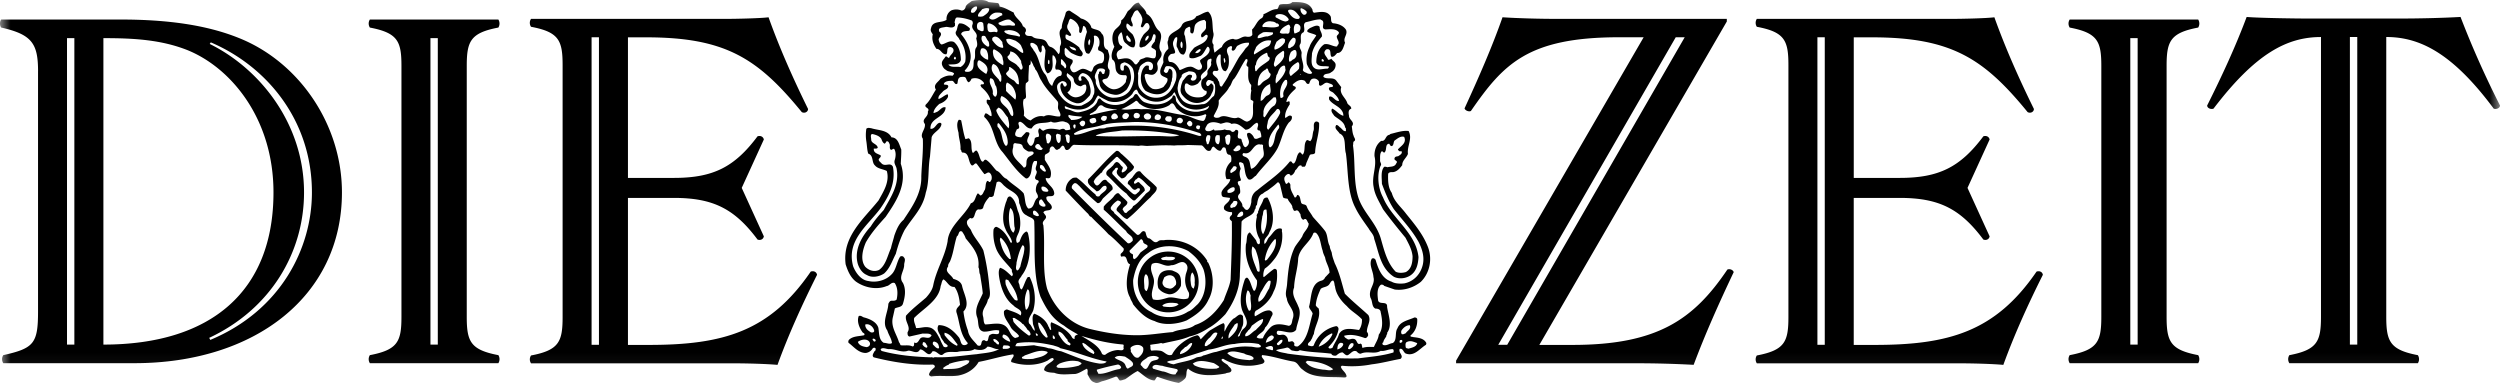 <svg xmlns="http://www.w3.org/2000/svg" xmlns:xlink="http://www.w3.org/1999/xlink" width="117" height="18" viewBox="0 0 117 18">
    <defs>
        <path id="a" d="M0 0h117v17.924H0z"/>
    </defs>
    <g fill="none" fill-rule="evenodd">
        <mask id="b" fill="#fff">
            <use xlink:href="#a"/>
        </mask>
        <path fill="#000" d="M3.136 16.127h.344V1.785h-.344v14.342zM4.838 1.785c1.429 0 2.71.074 3.943.564 2.046.836 4.018 3.218 4.018 6.656 0 4.617-2.91 7.122-7.96 7.122V1.785zm5.027.197c2.638 1.131 4.733 3.66 4.733 7.025 0 2.605-1.454 5.525-4.757 6.901l-.05-.097c2.885-1.35 4.438-4.006 4.438-6.804 0-3.22-2.073-5.797-4.414-6.95l.05-.075zM1.78 3.334V14.58c0 1.498-.197 1.72-1.627 2.041a.344.344 0 0 0 0 .376H6.29c5.62 0 9.713-3.129 9.713-7.992 0-3.169-1.996-6.09-4.807-7.22C9.67 1.166 7.822.914 5.653.914H.055A.32.32 0 0 0 0 1.1v.003c0 .069.018.137.055.186 1.432.324 1.726.741 1.726 2.045zM20.145 16.126h.344V1.784h-.344v14.342zM23.323 1.29a.355.355 0 0 0 0-.376H17.31a.347.347 0 0 0 0 .376c1.306.25 1.478.642 1.478 1.797v11.738c0 1.155-.172 1.547-1.478 1.796a.347.347 0 0 0 0 .376h6.014a.355.355 0 0 0 0-.376c-1.307-.249-1.48-.641-1.48-1.796V3.087c0-1.155.173-1.548 1.48-1.797zM27.686 16.138h.345V1.744h-.345v14.394zm10.255-3.425c-1.921 2.81-4.115 3.429-7.568 3.429h-.985v-6.88h2.145c1.824 0 2.834.493 3.919 1.948.122.05.27 0 .296-.149l-1.035-2.267 1.035-2.266c-.026-.123-.148-.198-.296-.148-1.085 1.455-2.094 1.946-3.919 1.946h-2.145V1.747h.838c3.698 0 5.225.961 7.296 3.498.122.075.295 0 .295-.146-.69-1.404-1.33-2.835-1.849-4.29-.369.05-1.551.075-1.996.075h-9.12a.33.33 0 0 0 0 .37c1.306.245 1.478.641 1.478 1.797v11.785c0 1.155-.171 1.552-1.477 1.8a.327.327 0 0 0 0 .368h9.538c.493 0 1.506.024 1.996.073.518-1.428 1.16-2.836 1.851-4.215-.027-.15-.172-.198-.297-.15zM70.117 16.138l8.307-14.393h.42l-8.307 14.393h-.42zm10.724-3.523c-1.579 2.342-3.28 3.527-7.249 3.527h-1.551l8.774-15.136V.883H72.78c-.665 0-1.75-.026-2.462-.075-.493 1.406-1.111 2.811-1.777 4.263.024.098.197.173.297.123 1.503-2.169 2.637-3.45 6.925-3.45h1.16l-8.778 15.133v.124h8.432c.886 0 1.799.025 2.686.073.543-1.451 1.183-2.88 1.874-4.337-.025-.099-.172-.172-.296-.122zM85.055 16.138h.344V1.744h-.344v14.394zm10.254-3.425c-1.923 2.81-4.115 3.429-7.568 3.429h-.986v-6.88H88.9c1.826 0 2.835.493 3.92 1.948.122.05.27 0 .294-.149l-1.035-2.267 1.035-2.266c-.024-.123-.147-.198-.293-.148-1.087 1.455-2.096 1.946-3.92 1.946h-2.145V1.747h.838c3.698 0 5.228.961 7.297 3.498.124.075.296 0 .296-.146-.69-1.404-1.33-2.835-1.85-4.29-.369.05-1.551.075-1.997.075H82.22a.337.337 0 0 0 0 .37c1.306.245 1.478.641 1.478 1.797v11.785c0 1.155-.17 1.552-1.478 1.8a.334.334 0 0 0 0 .368h9.539c.493 0 1.504.024 1.997.073.518-1.428 1.158-2.836 1.85-4.215-.024-.15-.173-.198-.297-.15zM99.698 16.126h.344V1.784h-.344v14.342zm3.177-14.836a.355.355 0 0 0 0-.376h-6.013a.347.347 0 0 0 0 .376c1.306.25 1.48.642 1.48 1.797v11.738c0 1.155-.173 1.547-1.48 1.796a.347.347 0 0 0 0 .376h6.013a.355.355 0 0 0 0-.376c-1.306-.249-1.478-.641-1.478-1.796V3.087c0-1.155.17-1.548 1.478-1.797zM109.975 16.126h.345V1.732h-.345v14.394zM112.268.868h-4.24c-.592 0-2.294-.025-2.885-.074-.516 1.381-1.156 2.763-1.848 4.143 0 .123.172.196.298.147 1.97-2.588 3.448-3.351 5.029-3.351V14.82c0 1.158-.173 1.552-1.48 1.802a.347.347 0 0 0 0 .376h6.014a.35.35 0 0 0 0-.376c-1.307-.25-1.479-.644-1.479-1.802V1.732c1.577 0 3.104.763 5.029 3.351.121.049.294-.024.294-.147a43.74 43.74 0 0 1-1.847-4.143c-.862.05-1.997.075-2.885.075zM55.03 13.33c-.08.082-.144.171-.275.18-.12-.025-.257-.042-.313-.159-.09-.12.007-.252.04-.365.14-.117.332-.152.468-.017.066.1.122.23.08.361m-.168-.672c-.186-.032-.403-.01-.548.13-.138.166-.17.46-.105.697.122.165.29.245.492.286.266.017.467-.179.566-.392.012-.155.012-.337-.05-.475-.074-.15-.217-.182-.355-.246" mask="url(#b)"/>
        <path fill="#000" d="M55.909 13.247c.026.099-.024.17-.039.26-.146-.047-.13-.237-.154-.373 0-.14 0-.28.08-.387.113.122.131.322.113.5m-.305.713c-.283.123-.622-.09-.935-.031-.233.064-.462.155-.71.08-.169-.33.128-.648.027-1-.058-.205-.188-.435-.075-.655.323-.172.572.178.903.057.266.019.515-.33.726-.015.096.179-.041.344-.057.515-.055.295.016.55.153.779a.345.345 0 0 1-.032.27m-1.153.387l-.057-.05c.178-.156.466-.137.685-.104l.082.047c-.177.163-.46.139-.71.107m-.79-.724c-.065-.017-.105-.099-.105-.164 0-.195-.057-.45.047-.614.074-.024.09.066.114.09.057.207.066.5-.056.688m.919-1.615c.146.034.289-.023.42.058-.048.14-.243.116-.388.116-.105-.033-.218.033-.275-.083.05-.065.163-.065.243-.09m.131-.236a1.423 1.423 0 1 0 .001 2.845 1.423 1.423 0 0 0 0-2.845" mask="url(#b)"/>
        <path fill="#000" d="M45.719.31c.033.115-.048.18-.105.255-.04.025-.095.048-.144.025-.064-.033-.007-.123 0-.164.055-.05.153-.155.249-.116zm.017.82c.039-.116.226-.147.28-.033.009.114.041.23.009.345-.096.058-.176-.032-.257-.058-.05-.067-.058-.164-.032-.255zm.225-.695c.096-.042.227-.083.329-.034.024.164-.152.277-.282.36a.465.465 0 0 1-.233.008c-.032-.131.12-.227.186-.334zm.655.154c.095 0 .198-.008.281.04l.015.083c-.2.057-.418.335-.62.131.033-.123.177-.238.324-.254zm.667.344c.065.074.18.114.218.196.025.1-.08.066-.138.074-.21-.066-.46.083-.63-.082v-.057c.178-.065.372-.196.55-.131zm.453.72c.007.035-.015.068-.048.06-.225-.091-.51-.041-.686-.222 0-.1.123-.049.186-.083.183 0 .442.05.548.246zm.143.83c-.096-.024-.152-.082-.227-.14-.19-.18-.523-.197-.563-.5.137-.073.29.018.429.058.104.066.218.14.274.245.03.098.12.213.087.337zm.034 2.157c.065-.007.105-.058.105-.121-.007-.208-.04-.422-.007-.619.04-.04.097-.064.123-.121-.012-.22.015-.475.023-.721.11-.018.072-.167.08-.24.037.082.1.149.127.255.024.049.08.106.08.164.14.14.168.36.29.532.209.385.492.648.766.985.056.114-.015.238.025.352.039.098.16.262.073.344-.258.024-.509-.147-.743 0-.216-.058-.459.042-.619.188-.146-.04-.227-.122-.323-.228.058-.262-.096-.534 0-.77zm.322-2.626c.129-.032.208.05.281.108.082.097.075.278.186.337.113-.1-.007-.247.08-.337.097.023.106.147.146.22 0 .345-.153.845.096 1.092.13-.033.194-.132.226-.272.04-.189-.024-.387.019-.583.095.04.12.123.152.213.055.172-.097.337 0 .467.096-.016.217 0 .266.116.008.066.008.18-.09.18-.202.048-.299.287-.355.467-.193-.123-.208-.37-.32-.534-.268-.27-.268-.802-.55-1.131-.034-.114-.202-.195-.137-.343zm.844.78c.057.049.034.139.027.197L49.064 3c-.03-.042-.03-.157.015-.206zm.573-.026l.066.027c.072.105.248.229.153.393h-.049c-.009-.083-.113-.121-.17-.19v-.23zm.397-.605c.113.056.29.04.315.197-.12 0-.267-.058-.315-.197zm-.19.073c.112.066.184.19.296.254.147.066.292.147.445.147.192-.157-.055-.263-.09-.418a2.705 2.705 0 0 0-.578-.367c-.088-.05-.071-.157-.057-.23.097-.041.17.132.258.024-.041-.172-.252-.263-.17-.492.057-.09.05-.228.137-.278.167.056.336.205.383.37.072.08-.047.313.105.294.08-.098.064-.22.113-.33.136.034.127.174.17.281-.098.288-.212.698-.033.99.042.018.114.059.153.009.138-.213.25-.484.2-.803.043-.041.117-.008.156.017.128.106.128.294.089.451-.049.04-.056.129-.033.196.098.048.22.081.26.197.014.14.03.334-.105.41a.524.524 0 0 0-.364.164c-.056.093-.04.157-.128.24-.129-.05-.242-.142-.395-.142-.2.009-.427.352-.564.026-.103-.19.16-.262.082-.445-.137-.08-.33-.097-.364-.302.008-.084-.03-.197.035-.263zm1.084-.326l.048-.081c.057.072.024.213-.015.293-.05-.024-.058-.14-.033-.212zm.776 1.41c-.043.04.007.13-.092.147-.087 0-.054-.19-.184-.107-.024.033.015.081-.04.107-.032.186.04.326.062.499.074.302.422.426.68.465.218.04.42-.097.58-.238.13-.195.243-.442.193-.697-.023-.147-.055-.362-.24-.442-.18.01.024.328-.195.238-.064-.049-.064-.182-.04-.271.04-.066.103-.072.177-.106.17.038.298.143.388.28.144.328.048.771-.138 1.048-.192.255-.492.337-.806.33-.346-.035-.637-.305-.756-.615-.042-.083-.016-.175-.033-.238-.098-.172.023-.303.08-.459.065-.073.186-.065.272-.048.043.016.098.048.092.107zm1.957-1.437l-.081.018c-.007-.099.057-.206.145-.238.06.099-.039.157-.064.22zm-.974-.162c.014-.033.023-.067.072-.058.039.09.144.14.144.247.019.065-.055.048-.087.032-.081-.049-.115-.113-.129-.221zm-.41.718c.058-.123.266-.116.22-.277-.17-.066-.177-.247-.188-.403a.42.42 0 0 1 .155-.254c.09.147.041.378.193.509.114.082.233.237.404.195.112-.188.025-.425-.064-.59-.13-.147-.38-.277-.275-.518.114.017.152.165.266.13.047-.146-.122-.244-.05-.416.082-.114.113-.354.3-.33.06.104.15.193.182.308.073.14-.015.304-.047.442l.055.05c.121-.032.13-.271.29-.19.218.28-.153.387-.249.584-.09.141-.17.32-.155.499.065.099.161 0 .244 0 .12-.09.233-.21.324-.318.007-.074.057-.156.072-.24.025-.023.056-.007.081-.016.08.108 0 .229-.006.337-.066.083-.145.163-.163.262.056.08.194.08.22.196-.01.115.022.238-.057.32-.145.042-.309-.082-.462-.017-.089.058-.25.047-.272.179-.073.048-.098.183-.201.116-.08-.107-.17-.223-.3-.255-.17-.04-.321.025-.483.032-.042-.097-.105-.228-.033-.335zm1.58.839c-.072.024-.114-.024-.105-.09-.007-.043.024-.121-.047-.116-.114-.033-.186.09-.235.163-.154.329-.12.763.12 1.01.22.13.495.212.741.14.242-.081.429-.27.462-.534.055-.068.023-.166.062-.238-.015-.14.059-.336-.135-.4-.08.065-.04.188-.17.204a.175.175 0 0 1-.105-.097c.056-.083.04-.175.128-.222a.524.524 0 0 1 .282.042c.22.164.204.392.163.606-.121.344-.316.705-.708.803-.428.098-.76-.082-.976-.394-.152-.195-.048-.515-.096-.737.04-.041.014-.148.072-.181-.015-.139.138-.246.25-.304.117-.09.36-.05.384.125.008.105-.008.179-.086.22zm2.328-.953a.261.261 0 0 1-.159.157h-.104c.03-.082.118-.14.193-.18.03-.01.046.016.07.023zm-1.418.216c.073-.048.242.008.21-.14-.031-.146-.137-.292-.08-.463.04-.082.072-.215.176-.196.032.146-.049.286-.014.451.095.129.103.376.329.36.202-.231.087-.607.056-.87-.064-.08-.032-.212.008-.294.031-.082.121-.097.184-.14.106.023.025.188.065.27.024.043.096.066.122.024.072-.13.034-.305.121-.418.114-.13.258-.172.412-.196l.071.085v.288c-.032.18-.315.246-.208.443.12.017.202-.22.289-.066-.04.345-.41.393-.646.565-.104.148-.273.256-.201.46.177.072.363-.033.524-.096.147-.108.201-.28.306-.419.072-.009.097.073.106.132-.008.26-.308.36-.444.498-.024.14.145.23.066.37-.01.065-.09.073-.146.081-.147-.032-.252-.17-.412-.146-.178.009-.316.115-.467.157-.08-.157-.225-.388-.452-.379-.073-.017-.081-.098-.088-.155-.009-.098.056-.147.113-.206zm.498-.6c.09.05.066.205.05.295l-.05.007a.337.337 0 0 1 0-.302zm1.396.999c.063.18-.193.297-.17.444.048.206-.242.254-.275.41-.04.18 0 .344.162.45l.066.008c.062.157-.08.213-.179.28-.226.057-.508.025-.677-.122-.145-.1-.192-.295-.137-.467.024-.066.103-.033.152-.008.008.058.075.025.096.066.122.024.242-.026.348-.09l.16-.198c-.102-.244.163-.318.26-.474.056-.155-.067-.435.13-.474.144-.085.064.126.064.175zm.121.878c-.018.05.03.1.063.148.016.172.024.37-.05.526-.184.12-.29.403-.556.384-.305.058-.658.05-.894-.164a.899.899 0 0 1-.25-.597c.033-.198.058-.378.188-.52-.011-.17.217-.194.338-.262.13.018.3.01.34.167.03.04.03.155 0 .187-.04.082-.131.098-.203.082-.016-.04-.057-.032-.042-.091.033-.04.081-.095.042-.161-.204-.092-.29.138-.418.262-.034.097-.083.203-.09.318-.041.139 0 .288.09.376.185.233.49.403.813.33.226-.05.46-.196.532-.418.063-.107.12-.247.08-.395-.049-.031-.04-.098-.113-.082-.048.042-.146.207-.208.058-.017-.04-.017-.105.013-.14.082-.161.212-.04.325-.008zm.009-.498c.09-.018.177.04.219-.06-.05-.18-.153-.353-.08-.55.03-.057.063-.13.127-.164l.058.016c0 .238-.033.542.12.73.033.026.074.041.114.041.177-.18.162-.478.13-.713-.056-.14-.13-.278-.008-.409.048-.017.08-.067.146-.049.088.04-.065.18.073.212.145-.032.122-.212.25-.254A.862.862 0 0 1 58.45 2c.035.13-.127.213-.184.302-.114.18-.227.278-.332.467-.135.23-.271.509-.41.698-.065.186-.227.393-.34.58-.153.026-.073-.202-.176-.278-.008-.164-.387-.27-.202-.45zm.476-.607c.054.016.045.088.071.139-.016.026-.008.09-.056.082-.015-.075-.041-.158-.015-.22zm1.28 1.523c-.023.114-.039.27-.03.42.03.039.112.039.129.113-.082.336.129.804-.3.925-.152-.024-.265-.17-.427-.195-.282.122-.588-.19-.877 0-.08.015-.218.041-.258-.066.103-.23.273-.435.233-.72.146-.241.372-.378.492-.634.122-.121.112-.288.241-.402.195-.27.324-.598.54-.909l.063.001c.073.131-.144.28.05.362.015.327-.066.624.137.843.015.09-.032.173.008.262zm.218-2.023c.156-.213.436-.37.708-.312-.014.091-.038.23-.16.278-.207.09-.418.247-.63.37-.054-.107.06-.23.082-.336zm.326-.698c.144-.031.32 0 .459 0l.012.025c.016.106-.152.123-.248.165-.152-.017-.297.082-.466.082-.033-.147.144-.205.243-.272zm.02-.386c.09-.122.267-.156.396-.122.09 0 .17.04.218.09.049-.008.072.009.104.05.027.016.01.063-.008.088-.235.1-.51.01-.724.033-.059-.024-.024-.105.014-.139zm.672-.459a.482.482 0 0 1 .514.23c-.008.083-.072.083-.137.107-.177-.015-.313-.122-.466-.19-.05-.091.024-.13.089-.147zm.59-.22c.214 0 .328.194.448.343-.014.033-.023.092-.08.092-.219.024-.378-.181-.467-.336-.024-.082.033-.098.098-.098zm.415 1.032c-.072.024-.142.082-.224.082-.042-.14-.048-.355.056-.444.098-.023.178.034.217.108a.29.29 0 0 1-.05.254zm1.147 1.394h-.083c-.015-.032-.023-.1.009-.114.058.014.098.057.074.114zm-.952-1.36c.126-.147-.068-.369.112-.476.234-.048.444-.132.684-.132l.1.058c.114.123-.098.377.137.41.218-.007.483-.049.627.131.016.106-.08.115-.097.197 0 .13.13.23.08.368-.065.034-.024.098-.104.106-.195-.016-.354-.154-.564-.106-.275.189-.37.516-.37.845.08.262.412.14.597.204-.008.024-.033.092-.079.092-.226-.008-.486.122-.655-.073-.137-.155-.065-.436-.065-.64.079-.33.267-.558.466-.795.017-.173-.12-.28-.105-.444-.113-.14-.322 0-.466.056-.04.05-.145.074-.105.174.137.074.308.09.411.163-.088.166-.256.337-.314.535a1.37 1.37 0 0 0-.129.802c.058.156.16.296.25.412-.025.08-.152.055-.22.032-.077-.05-.176-.05-.218-.156.09-.269-.102-.503-.056-.78.016-.156-.176-.295-.057-.45.073-.165-.072-.45.14-.534zM60.886.382a.504.504 0 0 1 .265.164c.016.065-.024.13-.08.14-.098.033-.145-.082-.185-.122-.01-.058-.05-.14 0-.182zM60.83 3.49l.03-.032.026.018c-.01.024-.04.008-.056.014zm1.336.395c.08.04.22.049.22.156-.058.066-.178 0-.193.097 0 .14.153.14.225.22.103.107.225.216.248.361-.176.042-.275-.238-.444-.201-.038.03-.022.103-.015.145.177.262.548.313.654.648-.01.041.03.073 0 .106-.218-.067-.322-.253-.516-.335-.09.122.04.244.097.335.16.147.477.27.508.549.064.032.025.115.047.165-.12.048-.199-.125-.297-.18-.041-.042-.098-.108-.161-.1-.121.163.08.264.153.395.338.147.2.62.298.942.113.844.057 1.809.445 2.542.152.317.394.647.62.966.08.153.243.28.258.483.224.649.29 1.361.918 1.772.219.114.524.09.743-.04.306-.18.395-.527.412-.88-.122-1.154-1.26-1.803-1.662-2.798-.218-.399-.3-1.014-.114-1.473.065-.068-.014-.156-.023-.23.009-.157-.024-.33.072-.444.055-.032.065.067.136.05.13-.122.01-.392.219-.41.04.05.056.124.137.107.087-.064.056-.18.113-.253.135-.092.283-.23.451-.174.129.289-.145.418-.29.583 0 .049.039.049.064.09h.107c.046.122-.082.172-.155.23-.066.016-.155.008-.176.099-.042.114.193.105.08.237-.072.182-.275.142-.411.182-.06-.019-.1-.033-.156-.019-.17.198-.104.536-.104.795.16.426.322.83.563 1.191.395.5.839.967 1.147 1.517.158.309.297.688.2 1.09-.105.433-.419.77-.856.86-.19.024-.443.017-.603-.08-.453-.14-.62-.592-.744-1.009-.024-.068-.12-.117-.185-.06-.143.28.067.56.082.855.097.36-.267.58-.137.975.104.163.047.403.223.5.115 0 .243.032.252.166.079.359.13.754-.09 1.055-.021.216-.162.404-.225.574-.176 0-.354-.016-.524.042-.024-.016-.054-.042-.024-.067 0-.016-.015-.023-.021-.031.021-.073-.035-.067-.05-.106-.202.106-.144-.197-.332-.215-.095-.024-.176.04-.266.025-.064-.048-.169-.08-.176-.173.338-.09.66 0 .967.108.072.017.13-.066.154-.12 0-.061-.009-.134-.057-.16-.015-.294.22-.517.066-.796-.371-.342-.75-.646-1.098-.999-.142-.477-.248-.976-.475-1.428-.047-.146-.12-.311-.137-.482-.03-.107-.088-.188-.096-.32-.122-.214-.082-.5-.218-.705-.162-.214-.388-.451-.573-.662-.095-.18-.232-.313-.29-.502-.065-.122-.243-.041-.265-.196-.043-.132-.034-.312-.171-.329-.042.052-.042.138-.128.115-.083-.188-.219-.352-.195-.588-.024-.05-.042-.107-.104-.114-.018.038-.057.072-.104.072-.04-.081-.098-.179-.072-.302.056-.115.21-.254.29-.083.112-.032.186-.147.218-.254.12-.082.136-.262.29-.221 0 .09.104.043.146.057.064-.049.064-.14.098-.213l.145-.335c.063-.066.192 0 .248-.107.017-.483.21-.901.187-1.393-.033-.05-.114-.09-.17-.058-.14.082-.034.312-.098.435-.048.156-.025.352-.146.476-.055-.016-.112-.064-.16-.05-.17.174-.047.484-.187.673-.073 0-.065-.114-.16-.098-.152.132-.113.368-.25.509-.106.048-.08-.132-.201-.081-.437.549-1.008.919-1.525 1.343-.193.124-.281.305-.274.55-.032.156-.05.262-.17.362-.128.041-.162-.1-.25-.166.033-.245-.378-.361-.112-.606.031-.097-.008-.239-.024-.345-.058-.034-.073-.114-.08-.17.024-.093.162-.018.146-.131-.06-.156-.09-.329-.009-.493-.017-.098-.073-.17-.08-.279.05-.073.129-.016.195.016.103.238.054.552.243.748.159.066.242-.114.353-.165.313-.427.79-.845 1.024-1.305.19-.393.256-.846.523-1.19.08-.058.176-.172.128-.295-.128-.088-.2.06-.305.082-.024-.243.096-.45.218-.638-.018-.049.024-.13-.047-.139-.042.009-.066.032-.114.032.032-.238.224-.434.42-.607.096-.157-.164-.106-.116-.221.157-.138.331-.263.542-.172.078.041.086.205.223.14.031-.092.067-.212.17-.23.122-.027.219.03.274.112.042.067-.031.19.073.22.146-.024.21-.196.378-.129zm.92 12.434c.016-.09.072-.22.161-.261.042.01.089-.014.097.043.016.098-.08.18-.161.23-.032.023-.072.007-.098-.012zm2.096.022c.049.023.049.086.032.154-.524.164-1.096.203-1.652.277-1.113.024-2.21-.074-3.297-.22-.177-.05-.387-.05-.548-.164.16-.057.346-.068.507-.122.112-.01.146.098.241.138.114.009.259.073.365-.016.481.106.966.096 1.474.165.032.088.145.104.227.088.087-.066.184-.157.305-.147.096.067.177.203.299.09.103-.067.2-.212.356-.138.048.056.114.115.192.107.317-.149.637.047.937-.133.184.033.363-.087.562-.079zm-3.257.96c-.29-.046-.637-.095-.822-.358l.08-.057c.443.034.887.13 1.208.393-.128.102-.313.018-.466.022zm-2.685-1.258c.024-.156.106-.296.259-.344.063-.01.078.035.12.065-.016.18-.259.22-.38.28zm.275.344c-.098-.042-.251-.025-.29-.123.104-.04.297-.139.352 0 0 .05.024.148-.062.123zm.498-.484c.033.106-.08.198-.177.254-.056 0-.098-.047-.064-.099.081-.057.121-.17.24-.155zm2.002-2.92a.26.26 0 0 1-.16.149c-.526.122-.47.786-.59 1.214.007.12.145.218.167.335-.167.532-.207 1.197-.692 1.531-.072.011-.161 0-.177-.072.025-.042.017-.099-.026-.124-.072-.114-.193.034-.258-.048a.297.297 0 0 0-.161-.288c-.121-.055-.266.059-.355-.055-.03-.075.009-.166.089-.142.274 0 .613.197.807-.048.047-.363.289-.73.095-1.107-.095-.265-.33-.525-.191-.869.015-.474.175-.885.191-1.36.067-.5.533-.721.703-1.163.024-.074.122-.059.16-.01.187.205.187.544.285.81.015.107.073.223.113.313.039.255.2.45.208.714l-.208.22zm-.301 3.241c.097-.279.356-.515.62-.624l.027.03c-.1.273-.372.503-.647.594zm1.147-.09c-.032.105-.16.197-.275.22.009-.124.016-.27.153-.31.066 0 .138.014.122.09zm-.195-.501c-.055.216-.232.445-.298.633-.04.034-.113.055-.168.034l-.034-.052c.234-.237.413-.483.477-.836.008-.065-.041-.148-.112-.148a1.42 1.42 0 0 0-1.05.903c-.071.072-.178.016-.256 0-.058-.123.103-.158.133-.264.066-.081.073-.188.132-.271.046-.41.337-.759.223-1.196-.055-.048-.096-.072-.135-.148.023-.287.12-.525.231-.77.114-.09.243-.072.365-.171.088-.081.097-.204.217-.22.074.08.05.193.09.285.04.369.317.706.55.911.218.254.482.376.708.621a.808.808 0 0 1-.135.5c-.315-.04-.743-.154-.938.189zm-3.473-3.477c.064-.384.209-.687.466-.958h.05c.048.384-.187.67-.405.95-.031.025-.088.08-.111.008zm-.356.525c-.121-.377-.338-.73-.226-1.146.064.023.105.096.144.145.122.311.203.64.196 1-.015.067-.082.033-.114 0zm.242-2.567c.063-.114-.009-.342.194-.302l.022.245c.009.304-.031.642-.183.904-.161-.214-.066-.584-.033-.847zm.297 3.02c.033.008.084-.018.09.04 0 .114-.041.214-.065.318-.153.23-.232.516-.493.633-.063-.156.042-.297.09-.435.127-.182.207-.403.378-.557zm-.564 2.648c.09-.182.34-.223.394-.452.163-.148.226-.394.342-.591.04-.121-.058-.197-.146-.214-.276 0-.451.18-.67.278-.032-.081-.023-.195.042-.262.368-.196.693-.517.83-.895.154-.287.186-.64.154-.991-.017-.06-.099-.1-.155-.052-.176.125-.283.23-.44.356h-.036a.71.71 0 0 1 .066-.388c.2-.137.345-.31.491-.5.226-.32.363-.738.32-1.196-.03-.05.026-.163-.054-.18-.273-.043-.388.256-.55.4-.096.102-.105.24-.218.323-.08-.255.176-.337.226-.552.282-.491.168-1.145-.082-1.614a.171.171 0 0 0-.202.089c-.048.18-.191.353-.217.502l-.032.048c.04.08-.103.14-.05.254-.097.352-.048.76.137 1.058-.016.073.042.188-.048.229-.122-.025-.088-.163-.163-.23l-.256-.327c-.195.09-.113.377-.186.557-.065.655.171 1.214.517 1.69a.823.823 0 0 1-.098.482h-.055c-.113-.18-.139-.442-.284-.597-.073-.041-.127.048-.147.116-.13.4-.242.875-.13 1.319.065.287.446.662.09.942a.542.542 0 0 0-.176.315c-.026.024-.057.072-.098.039.058-.148.178-.279.193-.418.098-.14.056-.361.05-.524-.154-.206-.307.074-.445.114-.16.14-.315.385-.411.608-.043-.14.054-.312-.057-.395-.219.083-.419.223-.628.337-.153.114-.291.272-.436.42-.048-.074-.066-.166-.16-.191-.484.117-.992.51-1.185.911-.243.097-.354-.173-.573-.188a1.466 1.466 0 0 0-.387 0c-.08-.058-.024-.173-.065-.27.17-.041.354-.041.515-.09l.081.024c.42-.108.853-.157 1.251-.329.314-.067.628-.221.887-.392.298-.166.565-.412.79-.65.363-.513.678-1.139.678-1.877.04-.796.049-1.639.08-2.458.155-.23.586-.27.613-.558.087-.072.008-.148.106-.22.031-.212.072-.469.282-.533.056-.067.171-.116.243-.165.168-.131.288-.206.434-.353.078-.033.093.065.117.08l.146.615c.065.06.145.044.218.07.048.154.233.269.22.426.054.047.029.146.133.137.146-.09.187.1.243.149.01.106.034.237.139.27.161-.132.176.113.248.172-.008.245-.234.376-.298.597-.106.181-.234.319-.347.5-.26.515-.322 1.147-.37 1.77-.024.24-.104.42-.009.643.032.335.412.548.28.936-.048.121-.022.315-.19.342-.283-.066-.623-.147-.854.072-.14.139-.291.32-.356.509-.097.017-.225.025-.292-.047zm-.226-.543c.17-.115.324-.263.526-.311.014.228-.212.362-.339.516-.163.08-.29.288-.486.295-.056-.114.097-.196.13-.28.082-.047.122-.138.17-.22zm-.056-.73a.102.102 0 0 1-.08.033c-.163-.263-.185-.663-.066-.95.1.016.106.155.146.236-.031.255.066.435 0 .68zm-1.032 1.33c-.04-.256.171-.445.29-.657.05-.008.074-.074.138-.05.023.305-.22.532-.428.707zm-.33.025c0-.042.008-.08.041-.115.047.015 0 .073 0 .105-.009.01-.025.01-.041.01zm-.781.326c-.026-.132.096-.263.191-.362.129-.08.204-.344.396-.243-.04.203-.226.367-.353.516-.081.024-.137.13-.234.089zm-1.162.386c-.008-.156.136-.212.234-.329.13-.03.178-.188.316-.195l.021.033c-.064.236-.33.45-.571.49zm3.75-.33c-.165.052-.323-.031-.501-.023-.525-.041-1.063.097-1.558.246-.2.024-.41.131-.612.17-.095.082-.242.05-.346.107-.307.164-.694.188-1.025.305a.865.865 0 0 1-.32-.108c.08-.066.209-.066.33-.08.557-.157 1.08-.321 1.62-.501.411-.042.782-.246 1.21-.263.352-.072.79-.072 1.144.002.018.048.162.08.057.146zm-.49.609c-.358-.025-.784-.06-1.049-.326.21-.165.54-.036.79.013.128.098.313.058.434.195.039.125-.115.092-.175.118zm-1.535.393c-.331.032-.74.008-1.048-.147l-.08-.083c.29-.213.66-.098.984-.024.071.04.176.107.25.165.023.056-.066.056-.106.09zm-1.927.268c-.225.052-.411-.122-.628-.135l-.428-.126a.136.136 0 0 1-.032-.089c.105-.166.306-.048.46-.048.2.07.458.097.685.16.106.076-.048.158-.057.238zm-1.556-.342c-.024-.057-.08-.057-.088-.123.041-.173.217-.221.338-.336.143-.066.395-.091.516.022-.023.131-.203.109-.298.16-.202.055-.202.58-.468.277zm-.193-.437c-.193.043-.266-.177-.356-.276.032-.081-.055-.155.024-.22.147-.116.437-.156.557.03.049.215-.097.364-.225.466zm-.485.518c-.111-.034-.097-.18-.176-.255-.114-.13-.322-.145-.444-.263.122-.121.322-.072.483-.048.122.082.274.166.356.28.09.188-.138.205-.219.286zm-.393.018c-.347.04-.653.245-.993.22-.015-.066-.078-.113-.07-.192.321-.095.66-.176.99-.243.065.016.113.06.137.108.031.067-.04.08-.064.107zm-2.743-.837c-.207-.017-.371-.13-.588-.137-.217-.084-.435-.075-.669-.142-.29.018-.621.067-.878.042.023-.057.041-.14.122-.148.605-.082 1.097-.008 1.658.115.105.04.236.058.33.132.752.169 1.404.481 2.161.62-.055.099-.201.099-.323.099-.65-.09-1.223-.362-1.813-.581zm.847.673a2.9 2.9 0 0 1-.974.105c-.025-.016-.074-.016-.08-.057.015-.082.096-.099.136-.14.243-.098.542-.162.783-.12.096 0 .176.046.247.095.008.074-.078.068-.112.117zm-2.154-.314c-.16.01-.346.025-.499-.015-.072-.1.072-.083.106-.146.33-.1.7-.304 1.056-.173l.025.04c-.18.205-.443.22-.688.294zm-1.038-4.681c-.017.017-.042 0-.066.008-.267-.246-.37-.547-.451-.908.032-.016-.007-.082.048-.09.274.253.429.613.47.99zm.288.543c-.096-.1-.017-.24-.024-.363.065-.286.136-.58.28-.818.141.027.075.26.06.376-.05.215-.12.418-.163.633-.04.048-.062.164-.153.172zm-.175-1.765c-.163-.145-.186-.392-.203-.614-.007-.197.008-.402.065-.547.218.187.151.566.194.883.041.101 0 .207-.056.278zm.208 3.151c-.033.05-.09 0-.129 0a2.226 2.226 0 0 1-.437-.747c0-.072-.032-.154.017-.22l.106.033c.193.303.393.558.443.934zm.459-.502c.098.025.082.167.098.263.008.247.017.517-.136.682-.064.016-.05-.057-.064-.098a1.37 1.37 0 0 1 .102-.847zm-.014 1.878c.072.05.153.132.153.22.008.049-.065.084-.106.049-.231-.17-.472-.36-.652-.58-.064-.058-.047-.148-.08-.222.032-.014.073-.007.102 0 .113.08.283.164.364.278l.033.003c.065.097.138.144.186.252zm.49.281c-.007.024-.039.01-.054.015-.04-.035-.033-.09-.033-.14.007.042.114.05.088.125zm.47.071c-.025.035-.091.035-.106 0a.956.956 0 0 1-.344-.663c.028-.024.07.008.095.025.152.178.288.41.355.638zm.32.092c-.049.016-.072-.024-.086-.057l.006-.126c.05.054.129.091.08.183zm.71.303c-.25-.056-.387-.312-.525-.525v-.123c.211.033.275.246.428.385-.04.122.228.148.097.263zm-2.96-.86c-.251-.262-.68-.123-1.002-.123-.089-.106-.057-.263-.097-.384-.08-.328.181-.482.226-.772.161-.162.081-.458.065-.673a10.939 10.939 0 0 0-.275-1.635c-.153-.33-.45-.617-.58-.953-.072-.124-.243-.254-.171-.443.057-.04.113-.164.203-.097.135-.027.128-.18.177-.27a.23.23 0 0 1 .121-.157c.105.009.233.009.25-.116.047-.171.17-.352.297-.475.073.031.153 0 .187-.059.04-.203.097-.403.136-.613.173-.126.27.106.392.187.25.243.685.31.661.776.107.214.09.461.356.582.127.1.363.114.354.318.047 1.2-.08 2.412.291 3.487.258.54.547 1.041 1.097 1.35.2.166.433.287.66.42-.063.016-.152.042-.16.124-.008.032.015.065-.008.08-.097 0-.122-.09-.16-.149-.227-.303-.584-.492-.923-.63-.073.105 0 .262-.007.36-.086.01-.073-.105-.129-.161-.097-.282-.38-.494-.661-.6-.105.082-.08.279-.066.417 0 .139.099.247.085.385-.116-.08-.14-.254-.26-.342-.097-.256.17-.45.21-.682.128-.51.03-1.064-.187-1.498l-.087.007c-.13.182-.171.41-.283.58-.115-.04-.08-.186-.129-.277-.083-.162.087-.262.129-.375.396-.5.458-1.32.29-1.994-.025-.024-.03-.065-.08-.065-.187.1-.233.287-.316.476a.245.245 0 0 1-.114.057c-.088-.156 0-.305.056-.433.149-.29.114-.799-.014-1.059-.072-.23-.122-.534-.355-.681-.154-.018-.147.172-.202.263-.13.395-.208.868-.025 1.256.089.238.265.376.306.62-.024.042-.079.02-.088-.023-.138-.28-.323-.56-.623-.69-.08-.024-.128.057-.153.116a1.99 1.99 0 0 0 .145.957c.169.363.461.615.717.935-.04.116.113.206-.007.298-.178-.15-.323-.33-.55-.396-.096.133-.055.357-.031.51.09.484.275.974.659 1.254.113.149.469.198.332.468-.192-.147-.403-.188-.622-.279-.064-.016-.103.04-.151.066-.05.297.193.517.307.753.097.182.296.255.394.42-.033.082-.12.06-.177.098-.217-.088-.26-.368-.41-.516zm.171.688a.729.729 0 0 1-.364-.22c.018-.04 0-.109.064-.117.154.023.269.165.3.304v.033zm-.323.336c-.057-.041-.008-.125.023-.173.098.026.243-.024.3.09-.064.107-.219.072-.323.083zm-.248-.698c-.124.025-.237-.047-.332.025-.184.023-.048.445-.298.265-.234-.018-.05.336-.322.245-.178-.221-.41-.402-.452-.697a3.821 3.821 0 0 1-.211-.893c.331-.33.016-.813-.063-1.19-.04-.195-.234-.288-.411-.335-.098-.206-.438-.32-.242-.583-.01-.106.047-.157.089-.238.16-.377.194-.795.32-1.171.106-.05.065-.305.244-.223.071.106.129.196.168.318.308.38.662.755.596 1.355.06.096.019.236.081.344.04.295.097.571.122.875-.144.354-.42.714-.258 1.132.08.23-.01.583.29.657.25.025.491-.115.734-.05 0 .05.017.138-.055.164zm-.203.232c.114 0 .176.08.25.163v.083c-.097.047-.136-.093-.21-.108-.025-.04-.072-.08-.04-.138zm-.783.712c-.67.06-1.28.172-1.984.139-.046.056-.121-.018-.16.009-.783-.026-1.597-.1-2.33-.304.024-.016-.057-.056-.017-.089.104-.084.25.008.378.008.308-.018.581.19.896.073.184-.017.435.196.555-.058.227-.016.389.44.582.09.225-.057.346.304.524.116.177-.14.452-.068.652-.091.25-.073.565.015.798-.13.218.065.478.065.597-.116.211.001.349.14.55.116-.3.17-.694.18-1.041.237zm-.71.598c-.248.122-.57.08-.83.105-.032 0-.039-.04-.032-.066.082-.057.163-.121.249-.14l.023-.042c.26-.095.534-.136.81-.177l.135.023c.008.165-.225.215-.354.297zm-1.62-.902c-.097 0-.162-.072-.217-.147l.025-.108c.136-.016.129.084.2.166.025.016-.016.064-.008.089zm.54.034c-.104.014-.194-.116-.266-.181-.008-.041-.024-.13.056-.14.106.024.17.066.21.172-.006.042.05.09 0 .149zm.88-.196c0 .023.007.056-.025.072-.25-.106-.41-.28-.58-.503v-.107c.298.053.427.33.604.538zm.476-.066c.023.067-.056.081-.09.099-.267.065-.21-.247-.33-.369-.234-.288-.533-.559-.936-.559-.113.164 0 .344.08.485.024.14.137.228.194.352a.437.437 0 0 1 .16.14c-.056.072-.12.072-.2.032-.073-.139-.112-.197-.17-.36-.12-.2-.232-.502-.524-.544-.208-.04-.403.043-.597.033-.021-.157-.128-.303-.088-.474.443-.45 1.162-.823 1.241-1.5.049-.1.042-.237.13-.305.186.1.25.37.516.353.17.228.227.533.258.836-.08.115-.2.17-.168.346.16.483.16 1.03.524 1.435zm3.337-5.954c-.08.066-.162-.01-.242-.033a.232.232 0 0 1-.033-.155c.033-.082.113-.033.155 0 .048.059.111.099.12.188zm-2.734-7.24c.178.103.365.24.323.485-.04.049-.007.154-.104.1-.184-.133-.451-.28-.338-.578.031-.04.087-.04.12-.006zm.316-.416c.049.107.042.23.042.362-.131-.019-.243-.114-.33-.215-.058-.098-.041-.195 0-.294.094-.083.264.024.288.147zm.057-.5c.03.065.04.155.03.221-.007.033-.089.033-.113 0-.153-.099-.29-.263-.227-.45.034-.044.106-.027.148-.018.064.075.09.181.162.248zm.354-.427c-.147-.065-.324.091-.39-.109-.007-.096-.047-.253.036-.31a.554.554 0 0 1 .417.296c.017.041.017.14-.063.123zm-.155.403c-.04-.026-.013-.081-.024-.123a.187.187 0 0 1 .129-.074c.171.008.25.147.347.254-.008.096.057.18.033.27-.21 0-.356-.156-.485-.327zm.486 1.148c-.195-.124-.404-.24-.46-.485-.008-.083-.048-.215.031-.271.178.09.413.238.413.467.031.09.042.19.016.289zm-.518.014l.048-.08c.26.066.284.351.388.565-.008.081.018.197-.024.269-.08 0-.072-.106-.13-.14-.137-.163-.363-.326-.282-.614zm.196.976c.04.141.081.385-.032.478-.074-.007-.104-.075-.131-.14.05-.295-.216-.426-.12-.72.218-.011.177.268.283.382zm.54 2.64c-.01.058-.025.166-.113.124-.195-.262-.12-.637-.356-.869-.023-.042-.008-.099-.017-.147.027-.01.04-.043.073-.025.21.27.413.524.413.918zm-.526-1.475c-.038-.09.058-.13.09-.18.211.081.283.302.436.457.04.164.105.37.033.517-.195-.237-.445-.5-.56-.794zm.784.065c0 .057.013.132-.042.156-.096-.032-.111-.146-.16-.214-.083-.268-.557-.392-.346-.728.313.121.506.442.548.786zm-.292-1.416a.677.677 0 0 1 .292.245c.087.145.175.385.095.557-.154-.145-.29-.253-.435-.41.016-.115-.04-.287.048-.392zm.09-.707c.039-.034.08 0 .112.024.283.189.348.416.356.763-.128.032-.17-.163-.284-.198-.12-.072-.25-.161-.322-.286.024-.115.187-.138.137-.303zm.573.107c-.074-.008-.074-.115-.154-.156-.13-.206-.436-.206-.493-.451.066-.067.146-.133.13-.247.243.017.404.263.517.45-.018.141.16.321 0 .404zm.587 3.9c-.048.141-.249.123-.307.28-.079.124.033.387-.16.403-.225-.297-.629-.503-.501-.927.025-.074-.023-.214.105-.22.114.04.285 0 .339.13.024.122.138.188.25.253.096.04.232-.049.274.08zm1.478-1.45a.272.272 0 0 1 .215.18c-.008.067.025.099.016.166a.448.448 0 0 1-.23.031c-.06-.098-.173-.058-.26-.017-.25-.041-.54-.098-.757.043-.104.025-.186-.231-.243-.026-.032.124.072.214 0 .32-.065.009-.147.009-.175.082-.018.117-.043.271-.163.337-.098-.008-.121-.097-.17-.163-.096-.197.291-.502-.072-.478l-.225.239c-.098-.008-.211-.008-.274-.09-.034-.115.042-.196.063-.277.042-.027.098-.027.113-.084.026-.097-.113-.238.043-.278.217.058.289.35.546.312.194-.353.572-.196.904-.32.216.138.45-.09.67.024zm6.265-.49c-.412.05-.849-.114-1.066-.468-.047-.09 0-.235-.103-.287-.097-.023-.065.11-.122.132-.291.318-.806.353-1.21.204-.2-.05-.29-.246-.402-.386-.136-.066-.136.107-.227.157-.186.082-.313.288-.54.302-.314.1-.774-.008-.967-.27-.121 0-.114.141-.16.205-.187.295-.51.377-.816.442-.233.033-.385-.13-.605-.147-.056-.008-.064-.073-.08-.106l.034-.031c.369.189.878.253 1.2-.059.177-.098.209-.303.332-.443.153.11.306.173.46.255.417.141.87-.007 1.143-.328.042-.082.098-.18.192-.203.073.054.073.16.144.219.275.294.743.442 1.13.287a1.51 1.51 0 0 0 .394-.24c.033-.033.058-.115.122-.138.105.23.211.516.468.673.339.196.822.18 1.143-.04-.031.22-.297.22-.464.27zm1.594 1.785c.098-.048.17-.277.322-.179l.024.082c0 .09-.063.131-.136.154-.072.025-.185.033-.21-.057zm.373 2.895c.102-.009.095.073.087.155-.049.068-.137.1-.227.1l-.056-.018a.412.412 0 0 1 .196-.237zm-.509-.204c-.027-.138.12-.18.153-.294.073.008.177-.026.177.079 0 .073-.057.164-.137.215-.064-.017-.137.081-.193 0zm.193-.78a.332.332 0 0 1-.29.107c-.058-.008-.032-.067-.042-.1.073-.105.413-.303.332-.007zm-.138-.826h-.04c-.065-.133.079-.19.112-.288.05-.04.147-.033.17.033-.007.147-.153.189-.242.255zm-.306-1.651c.033-.081.074-.13.162-.139.129-.015.089.166.082.255-.01.082-.02.173-.082.222-.176-.009-.113-.222-.162-.338zm-.419-.086c.04-.06.096-.02.169-.026.017.122.024.303-.048.418-.073.017-.12-.058-.145-.106-.018-.09-.034-.213.024-.286zm-.468.25c-.016-.105 0-.203.065-.277.047 0 .114-.017.135.041.01.14-.047.27-.087.377-.113.033-.064-.098-.113-.14zm-6.311-.99c-.04-.082-.177-.132-.114-.24.207.059.426.059.637.091-.137.124-.34.149-.523.149zm.564.294c-.114.015-.138-.074-.177-.14.024-.058.064-.08.104-.115.072-.016.151 0 .16.074.018.082-.032.14-.087.181zm-.431-.083c.124-.023.058.125.058.173-.017.008-.031.015-.058.008-.023-.056-.064-.122 0-.18zm4.927.503c-.258.097-.61.04-.909.04-1.008-.014-1.926.05-2.958-.006l-.041-.025c.371-.162.82-.157 1.233-.232.904-.017 1.814.04 2.675.223zm-2.353-.937c-.007.082-.064.14-.122.181-.072 0-.162 0-.178-.072-.04-.099.027-.166.106-.205.09-.018.169.015.194.096zm.468.109c-.04.047-.122.032-.177.032-.073-.032-.097-.131-.048-.198.087-.13.37 0 .225.166zm.567-.067c0 .074-.027.114-.082.147-.104.034-.211.009-.25-.09-.04-.1.05-.156.112-.179.105-.026.185.04.22.122zm.463.032c-.006.09-.055.149-.153.149-.055-.008-.153-.008-.143-.1-.01-.081.047-.13.112-.163.08-.007.172.04.184.114zm.495.035c.024.089 0 .18-.097.195-.09 0-.179-.025-.203-.116-.007-.066.05-.106.08-.139.073.01.187-.031.22.06zm.524.106c.024.082-.034.121-.083.164-.064 0-.135 0-.184-.05-.04-.057-.023-.105.017-.165.081-.082.2-.042.25.05zm.441.137c.018.082-.012.166-.1.166-.076.016-.097-.058-.147-.107 0-.074.042-.107.089-.14.086-.034.119.04.158.081zm.372.172c-.024.05 0 .098-.056.13-.057.02-.09-.02-.13-.048-.007-.066 0-.114.065-.13.049.002.105.002.12.048zm-.84-.54c-.629-.09-1.226-.311-1.928-.262-.304-.058-.643.066-.926-.008.218-.073.484-.23.692-.392.108.023.108.121.198.162.376.296.981.289 1.37.041.207-.253.256.166.393.215.316.302.848.4 1.258.22.04-.017.057.007.073.04-.043.1-.043.222-.148.27-.354-.032-.628-.252-.982-.287zm-3.773.484c.466-.139.982-.116 1.45-.148 1.082-.023 2.1.173 3.09.501.066.008.105.056.13.115-.05.066-.155.016-.22 0a9.597 9.597 0 0 0-4.233-.354c-.11.072-.272.009-.394.058-.372.057-.694.256-1.074.28-.022-.017-.048-.032-.04-.065.373-.263.864-.248 1.291-.387zm-.418-.082c-.097 0-.177-.097-.13-.197.082-.048.267-.123.29.026.05.13-.086.146-.16.17zm.66-.264c0 .059-.031.107-.086.14-.088.017-.161-.024-.188-.098.017-.082.06-.122.14-.137.055.015.162-.002.135.095zm.517-.073c.025.106-.071.106-.136.147-.048-.024-.113.017-.145-.042-.073-.099.017-.196.097-.237.095-.015.15.058.184.132zm-1.282-.057h-.033c.016-.098.146-.09.203-.164.169-.055.185-.366.393-.278.147.132.338.132.525.172.05.01.113-.008.16.018-.427.048-.845.164-1.248.252zm-1.177.969c.042-.116.21-.05.21.041-.016.106.023.23-.049.304-.153-.026-.097-.239-.16-.345zm-.434.009c-.017-.067.031-.067.055-.108.063.026.203.026.162.14.008.115.008.253-.088.304-.103-.041-.121-.207-.13-.336zm-.429-.108c.097 0 .17.041.202.13 0 .124-.024.272-.136.337l-.066-.033c0-.146-.104-.319 0-.434zM48.64 9.4c.015-.04.098-.108.136-.033.064.075.095.15.153.216l-.007.072c-.09.041-.186 0-.251-.058-.049-.042-.058-.13-.031-.197zm.087-2.378c-.114-.007-.225-.041-.275-.131-.024-.064.033-.12.082-.146.145-.042.152.164.25.18.032.048-.024.074-.057.097zm.34 1.904c-.024.08-.154.04-.225.031-.074-.04-.13-.115-.09-.213.119-.05.266.058.314.182zm-.397-1.068c.008-.059-.025-.115.048-.14.137.01.164.158.226.248.008.032-.015.058-.023.073-.124-.024-.17-.106-.25-.18zm2.549 8.633l-.026.081c-.223-.09-.498-.275-.538-.497.014-.069.096.015.136.023l.371.303c.024.025.024.059.057.09zm-.605-.77c.645.198 1.257.346 1.952.403.055.058-.01.099.024.173-.008.16-.211.066-.323.089a1.064 1.064 0 0 0-.547.22c-.065.008-.137-.01-.16-.079-.154-.37-.598-.586-.946-.805zm6.956-5.442l.08.08c.015.92-.023 1.816-.058 2.731-.057.345-.21.625-.315.951-.313.5-.757.984-1.352 1.172-.29.23-.711.172-1.041.329-.55.042-1.155.157-1.758.146-.75-.01-1.46-.131-2.16-.303-.929-.246-1.637-.992-1.96-1.871-.25-.909-.08-1.998-.177-2.975-.114-.22.192-.263.112-.442l-.112-.155c.08-.157.346-.026.396-.221.014-.206-.298-.279-.25-.502.112-.09.33.039.364-.155-.01-.314-.323-.41-.397-.68v-.05c.067-.008.172.05.22-.05.098-.344-.13-.557-.267-.812.015-.09-.025-.17.033-.245.073-.042.17-.075.2-.166a.187.187 0 0 1 .072-.196c.163-.082.163.263.349.106.096-.006.153-.27.265-.09.016.049.032.114.09.139.176.017.2-.196.353-.244 1.027.051 2.025-.006 3.043.051.136-.042.297.016.44 0 .413-.016.808-.042 1.211-.016.218-.026.41 0 .63-.026l.666.02c.138.073.195.316.394.245.074-.066.049-.164.155-.189.097.065.176.196.314.196.097-.05.08-.221.233-.14.073.115.018.329.22.329.081.065.072.212.054.319-.223.197-.338.517-.216.82h.177c-.033.254-.346.383-.412.623 0 .09 0 .188.096.214l.3.039c0 .256-.38.298-.26.551.099.09.22.116.348.116.024.032.01.081 0 .13-.072.058-.13.137-.08.22zm1.26-4.536c.161.114-.137.352.136.37.033.098.073.195.059.31-.114.017-.227.131-.332.041a.461.461 0 0 0-.207-.245c-.058-.008-.125.008-.125.065 0 .123.074.222.09.344a.27.27 0 0 1-.162.262c-.12-.025-.12-.204-.175-.287.007-.057-.016-.097-.066-.115-.29.009.073-.435-.225-.41-.033.064-.105.123-.184.082-.073-.117-.225-.033-.314-.106-.153.058-.324.039-.485.058 0-.026-.025-.045-.038-.058-.107.058-.204.116-.34.073-.13-.084 0-.197.024-.278.153-.196.45-.13.645-.056l.248-.066c.098 0 .186.016.258.074.274-.082.46.122.652.27.25 0 .33-.263.541-.328zm.556-2.917c-.2.172-.434.262-.588.502h-.048c-.007-.092-.05-.23.03-.305.018-.288.291-.476.516-.557.034.073.018.18.106.213.041.041.008.105-.016.147zM59.08 3.86c-.063.056-.122.172-.217.138.006-.327.073-.59.386-.753 0-.051.056-.026.079-.033.033.09.05.188.14.245-.008.239-.26.271-.388.403zm-.08.861c-.018-.345.113-.674.443-.788-.017.18.12.443-.122.533-.145.052-.178.23-.322.255zm.113 2.083c-.024.188.094.384-.008.555-.194.165-.307.485-.55.542-.071-.181-.03-.445-.241-.542-.055-.033-.13-.033-.161-.105-.009-.05.015-.066.047-.093.397.107.404-.39.736-.409.046.033.135-.023.177.052zm.605-2.2a.336.336 0 0 1-.08.337c-.225.123-.307.36-.451.548-.106-.016-.04-.165-.059-.245.025-.328.276-.483.477-.688.039.007.12-.026.113.048zm-.04-1.86c.064-.18.233-.263.37-.368.09.031.03.163.048.245-.048.22-.259.386-.418.509-.13-.091-.01-.255 0-.386zm.467-.885l-.016.122c-.104.163-.292.31-.47.342-.057-.113.042-.252.08-.367.106-.08.275-.262.406-.097zm.007 1.877l.072.007c.105.33-.24.435-.154.755-.023.058-.085.106-.144.075-.057-.297.025-.657.226-.837zm-.436.17c-.04-.114-.008-.237.018-.35-.01-.025.047-.09.056-.122.047-.131.104-.304.274-.362.12-.026.065.132.104.196-.072.271-.267.46-.452.639zm.138 2.1a.832.832 0 0 0-.169.353c-.048.19-.065.425-.224.531-.058.018-.058-.039-.074-.064-.073-.434.234-.739.434-1 .048.043.057.124.033.18zm-.493.066c-.128-.059-.04-.246-.031-.351.031-.246.274-.394.404-.584.103-.122.225.075.16.188-.121.264-.331.485-.533.747zm.903-4.492c-.11-.033-.305.04-.37-.066.058-.189.236-.287.396-.361.081 0 .072.074.106.132-.073.082.013.262-.132.295zm.235.597c-.072.01-.122.116-.21.066-.032-.202.098-.36.217-.474.056-.016.13.016.13.082a.393.393 0 0 1-.137.326zm.24.729c.098.033.065.207.056.306-.095.13-.233.204-.355.327-.096.026-.055-.04-.096-.099-.016-.269.194-.417.395-.534zm-.2-.132c-.073.018-.104.116-.202.107-.04-.146.015-.32.08-.45.06-.04.202-.171.25-.024.034.14.008.294-.129.367zM49.934 3.96c-.024.042-.072.14-.145.066l-.074-.148c-.12.042-.096.221-.064.32.088.329.412.565.725.632.282.04.45-.182.62-.356.105-.203.008-.44-.047-.646-.08-.105-.178-.295-.331-.255-.08.093.096.214-.089.207-.064-.033-.055-.1-.055-.164.04-.072.072-.163.2-.196.357.057.472.407.543.744 0 .107.008.222-.05.294-.07.28-.338.371-.548.486-.477.073-.854-.214-1.08-.592-.04-.106-.08-.22-.064-.336.032-.116.137-.179.233-.22.082 0 .162.032.194.09.023.015 0 .057.032.074zm.189-.1c-.018-.174-.292-.246-.17-.442.11.115.305.166.305.352.025.148.162.246.322.27.073-.025.137-.107.236-.073.055.13.014.286-.057.392a.584.584 0 0 1-.356.19c-.179.033-.354-.092-.45-.23.16-.082.183-.28.17-.458zM41.79 14.832l.089-.396c.128-.072.322-.047.378-.22.098-.312.155-.674 0-.977-.225-.284.074-.564.058-.868.009-.1.081-.24-.016-.328-.032-.066-.122-.066-.171-.034-.17.255-.184.624-.41.838-.259.27-.694.392-1.074.305-.361-.04-.606-.403-.717-.69-.33-1.204.67-1.894 1.274-2.704.379-.551.732-1.172.588-1.952-.122-.237-.354.018-.531-.156-.042-.057-.114-.09-.136-.172.007-.083.12-.105.094-.206-.137-.081-.345-.106-.321-.319.065 0 .144.017.184-.04-.03-.196-.322-.188-.306-.4-.008-.083-.063-.28.098-.231.16.042.29.09.377.22.031.091.065.173.146.222a.116.116 0 0 0 .072-.09c.103-.067.136.041.17.114.03.074-.025.19.047.254.064.041.105-.074.17-.025.09.156.071.361.017.524-.041.147.055.248.087.37.16.779-.29 1.378-.594 1.952-.234.26-.429.482-.614.778-.394.434-.79 1.066-.605 1.745.064.207.203.435.428.525.24.148.588.074.805-.072.276-.246.386-.615.547-.92.099-.383.235-.778.414-1.12.395-.618.854-1.017.99-1.748.17-.506.097-1.138.195-1.68l.078-.91c.084-.244.437-.346.46-.623-.04-.073-.096-.058-.152-.026-.122.082-.177.278-.364.256-.03-.526.68-.51.711-1-.169-.066-.281.172-.435.22-.033.008-.081.05-.136.032.025-.178.152-.301.274-.416.169-.058.338-.164.41-.336-.01-.043.018-.091-.033-.115-.153.056-.249.165-.41.224-.049-.143.129-.267.202-.356.089-.097.217-.097.25-.228.013-.164-.309-.009-.171-.188.096-.082.234-.082.354-.082.097.007.123.22.243.13.033-.117.009-.256.146-.306.08-.008.152-.022.22.009.074.065.048.164.16.236.073-.033.105-.092.137-.166a.504.504 0 0 1 .58.19c.017.139-.135.007-.16.123l.042.081c.192.165.355.353.419.584-.049.056-.185-.074-.17.073-.017.099.072.158.111.23.05.148.132.287.115.467-.12 0-.153-.123-.283-.131-.03.05-.072.106-.056.172.484.436.427 1.191.854 1.641.332.418.655.902 1.073 1.221.073.05.152-.031.184-.08.147-.205.068-.541.227-.723.047.016.137-.033.13.047.007.166-.13.29-.017.43.04.155-.2.326.016.417.058 0 .106.056.065.114-.087.08-.12.221-.12.36 0 .132.134.214.087.353-.201.126-.138.519-.444.503-.175-.182-.127-.486-.217-.716-.243-.27-.54-.41-.791-.67-.202-.066-.274-.313-.477-.386-.152-.155-.29-.385-.49-.508-.122-.032-.098.163-.21.057-.105-.14-.105-.352-.226-.483-.105-.043-.17.236-.219.016-.056-.198.025-.459-.152-.597l-.156.041c-.096-.279-.135-.584-.2-.878-.032-.016-.066-.033-.114-.024-.121.162-.057.424-.008.606.008.263.114.509.09.78.063.031.016.113.097.145.322-.007.249.394.412.584.113.09.168-.189.275-.027.114.152.215.306.338.453.089-.017.16-.123.249-.057.097.081.113.23.073.336-.04.04-.04.114-.105.082-.024-.017-.047-.057-.089-.041-.096.115-.055.277-.111.417-.065.082-.082.23-.203.263l-.118-.106c-.13.123-.116.417-.333.468-.273.58-1.041 1.072-1.088 1.785-.137.754-.533 1.33-.677 2.075-.05.218-.186.392-.333.558-.306.264-.666.54-.935.842-.064.3.242.518.073.772-.006.082-.006.181.088.206.211-.049.413-.093.623-.142.128.018.313-.032.412.082-.131.265-.39-.024-.542.165-.056.074-.129.263-.266.17-.024.069.018.174-.082.19-.169-.09-.377-.032-.553-.058-.034-.032-.034-.098-.082-.14-.105-.376-.403-.727-.283-1.186zM44.67 2.66c.042-.013.065.033.065.06 0 .024 0 .072-.041.054h-.04c-.024-.031 0-.073.016-.113zm-.287.364c.2-.026.508.042.587-.222-.008-.32-.08-.63-.322-.835-.218-.099-.378.074-.581.116-.09-.04-.113-.125-.138-.222 0-.114.179-.206.08-.345-.064-.017-.08-.106-.056-.166.073-.065.202-.065.306-.09.136-.016.32.101.435-.057-.007-.057.018-.115-.024-.157.033-.08.017-.195.113-.23.257.009.462.06.685.14.05.025.066.098.056.164-.137.297.3.378.163.673.024.132.095.328-.008.442-.105.164.017.444-.105.59-.023.198.024.42-.168.51-.064.04-.149.024-.22.024l-.04-.058a.9.9 0 0 0 .267-.822c-.058-.345-.226-.63-.435-.883.048-.155.233-.132.38-.155.023-.034.048-.082.023-.125-.144-.122-.29-.237-.49-.22-.105.106-.073.28-.162.394-.032.172.129.23.17.353.208.27.338.638.275 1.04a.486.486 0 0 1-.227.256c-.163-.042-.438.048-.564-.115zm21.178 12.888c.034-.01.08.007.064.056.016.048-.04.058-.066.074h-.046c-.015-.042-.025-.13.048-.13zm.034-.454c.086-.121.215-.238.385-.238.073.189-.112.248-.194.378-.064.018-.102.065-.184.04a.18.18 0 0 1-.007-.18zm.731.6c-.038.18-.258.213-.411.261-.047-.022-.113-.007-.129-.073-.008-.08-.031-.211.065-.245.177-.082.323.007.475.056zm-25.428-.075c-.016-.042-.09-.082-.049-.13.065-.014.104.026.129.056.016.067-.032.083-.08.074zm-.137-.427c-.128-.08-.276-.18-.267-.368.186-.065.387.114.42.295-.007.082-.081.082-.153.073zm-.2.69c-.156-.024-.357-.065-.413-.246.152-.12.477-.18.565.05.024.115-.057.18-.153.196zM45.185.352c-.022.073-.097.157-.2.138a.597.597 0 0 0-.469 0 .457.457 0 0 0-.218.437c-.233.164-.653.024-.725.392-.047.115.026.206.081.287-.064.263.04.493.17.68.218 0 .242.27.46.255.08-.082.016-.238.1-.32.078-.04.19-.016.23.074.064.172-.152.263-.193.41-.08.018-.097-.106-.178-.05-.071.132-.208.204-.151.394.032.082.087.18.178.221.104.107.273.059.379.165 0 .042-.042.082-.075.113-.2-.047-.395.035-.562.14-.114.166-.355.272-.212.508-.16.239-.264.502-.474.699-.098.163.224.14.097.327.04.271-.331.336-.138.582.04.255-.257.46-.096.688.023.624-.049 1.132-.072 1.764.023.81-.46 1.468-.832 2.033-.224.188-.33.46-.428.73-.047.197-.12.403-.161.598-.16.344-.234.787-.555 1.015-.226.109-.477.026-.646-.147-.25-.326-.114-.811.025-1.139.257-.45.58-.812.927-1.196.477-.698 1.04-1.526.71-2.485.007-.213.03-.46.022-.671-.095-.22-.153-.56-.457-.566-.185-.355-.615-.322-.944-.427-.08-.01-.16-.041-.233.025a1.856 1.856 0 0 0 0 .59c.032.196.032.408.089.574.265.089.144.41.32.558.13.156.38.164.548.254.147.514-.169.983-.386 1.378-.702.877-1.709 1.695-1.54 2.991.098.305.219.6.476.804.396.285.968.408 1.445.213.135-.014.226-.213.379-.138.144.22.144.507.087.768-.063.068-.161.057-.25.057-.08.01-.103.085-.138.141-.015.419-.321.869-.047 1.254.064.219.186.354.217.582-.095.081-.256-.008-.386-.008-.233-.14-.21-.444-.25-.697-.08-.278-.388-.41-.645-.485-.096-.008-.153-.114-.274-.072-.097.237.016.531.161.737.017.06.162.074.088.163-.234.052-.508.035-.694.2a.138.138 0 0 0-.032.156c.241.172.453.473.807.473a.44.44 0 0 0 .324-.218c.047-.035.094-.043.135.008.009.056-.005.114-.054.13-.032.08-.144.204-.032.285.86.216 1.82.378 2.765.337.057.016.121.059.079.131-.097.09-.2.164-.242.278-.047.091.027.131.09.148.41-.057.856.017 1.256-.04.396-.074.758-.286.96-.64.533-.1 1.064-.271 1.612-.354.105.098-.143.23-.081.36.508.174 1.16.189 1.67-.056.086-.041.153-.131.266-.131.023.015.056.04.04.082-.137.164-.42.221-.445.477.105.114.324.121.478.13.297.124.67.058.968.058.192-.025.369-.164.557-.248.065.069.023.173.031.263.09.149.137.321.324.377.144.083.266-.04.403-.064.193-.051.354-.117.549-.188.145-.066.145.096.236.164.094 0 .167-.041.246-.058.204-.132.365-.28.588-.387.244.156.453.412.777.445.07-.033.07-.148.152-.173.322.115.644.222.992.287a.841.841 0 0 0 .259-.172c.169-.13.04-.36.176-.5.468.403 1.202.329 1.758.229.088-.057.24-.01.274-.139 0-.123-.12-.157-.17-.254-.097-.074-.25-.141-.3-.247.024-.025.05-.058.09-.043a2.28 2.28 0 0 0 1.838.222c.25-.138-.13-.27-.018-.4.493.047.96.219 1.46.303.22.041.243.253.436.378.5.433 1.258.318 1.91.366.05 0 .163.01.137-.087-.056-.183-.208-.24-.264-.412.013-.018.031-.041.056-.05.45.05.942.024 1.393-.065.451-.051.888-.173 1.348-.256.168-.155-.114-.278-.042-.465.153-.048.17.156.281.214.403.154.654-.23.952-.41l.017-.074c-.114-.238-.395-.254-.638-.287-.032-.024-.121.01-.105-.073.226-.182.332-.47.314-.771-.031-.067-.072-.067-.128-.072-.281.131-.667.177-.798.51-.136.194 0 .547-.219.688-.16.017-.314.156-.468.08-.014-.049-.04-.08.026-.115.01-.115.106-.204.144-.295-.01-.067.056-.073.033-.149.257-.344.057-.827 0-1.211.023-.305-.355-.083-.42-.298-.032-.245-.072-.565.122-.736.055-.025.136 0 .16.048l.494.171c.45.059.893-.097 1.222-.359.42-.412.55-1.067.333-1.633-.227-.59-.62-1.057-1.017-1.548-.264-.353-.562-.566-.676-.985-.179-.248-.179-.607-.169-.886.03-.082.135-.089.224-.082.201-.024.33-.189.435-.327 0-.222.193-.33.267-.526-.048-.376.225-.712.031-1.073-.28-.034-.571.074-.846.138l-.055.042c-.194.025-.16.32-.379.28-.22.156-.33.425-.315.721.12.492-.146.929-.04 1.443.057.394.275.705.435 1.033.33.45.702.91 1.055 1.337.137.27.298.533.331.867 0 .305-.056.6-.314.74-.137.042-.332.058-.477-.016-.402-.419-.54-1.01-.7-1.566-.219-.723-.781-1.174-1.025-1.843-.267-.764-.153-1.682-.273-2.5.023-.065-.008-.173.057-.198.103-.073-.018-.179-.026-.253-.062-.142-.062-.29-.087-.44.177-.212-.136-.302-.13-.5-.025-.114-.047-.286.104-.326.01-.132-.127-.156-.184-.263-.065-.253-.395-.429-.282-.748l-.219-.286c-.143-.221-.459-.05-.618-.196.015-.194.258-.107.355-.211a.384.384 0 0 0 .218-.328c.016-.157-.144-.2-.201-.313a.189.189 0 0 1-.155.05c-.04-.124-.176-.215-.17-.354.017-.056.065-.14.14-.14.207 0 .101.247.19.354.122.025.204-.107.268-.173.25 0 .297-.304.37-.483-.112-.23.137-.368.047-.6-.12-.196-.37-.294-.612-.311-.145-.066-.048-.264-.136-.362-.177-.238-.493-.162-.75-.13-.058-.025-.073-.089-.073-.14-.159-.369-.573-.36-.942-.36-.131.139-.346.074-.524.105-.147.01-.089.148-.187.223-.25 0-.425.163-.646.244.016.073-.021.108-.056.171-.242.108-.296.38-.473.543l.013.246c-.048.09-.16.107-.265.09-.233-.058-.395.221-.63.1-.219.014-.46.163-.532.384-.12.066-.233.18-.346.263-.018-.123-.064-.23-.04-.367-.162-.19.057-.362-.016-.584-.063-.327.017-.746-.242-.968-.202.023-.355.164-.548.212-.153.305-.572.132-.693.45-.146.273-.622.297-.622.666-.082.13.018.27 0 .417a.638.638 0 0 0-.225.615c-.048.165-.187.328-.145.51.024.164.218.172.33.26.033.158-.097.271-.185.394-.145.082-.34.139-.516.082-.224-.115-.321-.336-.363-.584-.016-.194.202-.063.281-.072.113.025.219-.042.275-.138.081-.083.056-.255.025-.362.016-.205.283-.304.192-.565-.246-.328.154-.632-.08-.969-.289-.22-.257-.632-.605-.812-.04-.22-.266-.343-.362-.524-.243 0-.333.279-.51.388-.097.153-.169.349-.315.439.008.231-.184.32-.297.453-.16.212-.14.557-.024.778-.08.172-.186.392-.09.607.218.123.067.46.243.623.098.123.248.1.388.107.103.08-.015.204 0 .312-.122.188-.347.36-.598.344-.193-.025-.362-.18-.476-.328-.099-.18.136-.13.21-.197.097-.13.103-.21.097-.377-.161-.147-.032-.394-.016-.556.031-.134-.042-.263-.064-.378-.34-.125-.058-.582-.29-.77-.092-.204-.323-.164-.478-.27-.048-.222-.272-.388-.491-.436-.153-.14-.347-.238-.5-.35-.079-.044-.177.006-.212.088-.047.245-.184.442-.184.713-.266.253.09.583-.08.844-.025.138.025.296-.073.378-.096-.14-.2-.28-.354-.337-.13-.025-.153-.164-.219-.246-.158-.204-.467-.074-.652-.246-.09-.05-.227.009-.308-.083-.04-.049-.04-.105 0-.146.04-.133-.048-.197-.136-.254-.065-.247-.37-.387-.428-.639-.217-.1-.419-.238-.66-.279-.007-.064-.024-.124-.072-.163l-.443-.046c-.096-.073-.233-.098-.375-.1h-.013a2.15 2.15 0 0 0-.402.05c-.098.082-.276.165-.29.303z" mask="url(#b)"/>
        <path fill="#000" d="M56.042 14.247c-.132.116-.268.278-.445.338-.46.32-1.235.351-1.7.025-.55-.247-.89-.847-.865-1.51.097-.5.267-.984.701-1.256.517-.416 1.315-.407 1.886-.09.308.23.55.485.704.853.178.543.106 1.237-.281 1.64m-3.019-2.336c-.073-.05-.168-.075-.16-.181l.525-.532c.063-.016.08.05.111.092-.015.172.307.122.178.302l-.298.22c-.097.124-.161.261-.298.318-.082-.04-.049-.138-.058-.22m-.25-.533A96.183 96.183 0 0 1 50.17 8.82c-.039-.108.033-.18.096-.237.114-.048.179.074.243.115.252.287.541.538.846.804.14.032.196-.133.268-.222l.442-.411c.056-.212-.204-.303-.29-.44-.258-.124-.371.556-.59.081.049-.181.233-.288.338-.418.074-.01.057-.075.099-.116.167-.212.435-.443.62-.632h.063c.155.165.355.295.453.493-.008.107-.122.205-.22.23-.022.017-.055-.025-.04-.04-.007-.084.073-.125.04-.215-.103-.059-.134-.205-.273-.231-.12.025-.136.15-.225.207-.08.114-.347.204-.243.41.332.285.56.604.921.859.09.121.185.221.316.321h.08l.46-.452c.017-.18-.151-.255-.265-.392-.09-.05-.13.088-.226.056-.04-.09.033-.122.064-.188.072-.009.08-.09.154-.09.216.114.322.31.523.45.05.205-.17.23-.243.36-.178.183-.33.404-.555.525-.05.157-.212.181-.3.312-.128.04-.128-.106-.185-.137-.007-.166.235-.182.22-.37-.109-.146-.277-.247-.39-.393-.09-.059-.162.04-.217.09-.114.188-.365.327-.5.524v.139c.378.326.694.68 1.048.999.072.182.354.222.306.46-.058.048-.136.15-.234.106m3.728.829c-.42-.672-1.178-1.032-1.976-.975-.12.033-.226-.023-.322.057-.209.166-.304-.149-.468-.139-.095-.066-.095-.205-.137-.298-.184-.138-.216.198-.387.133-.396-.361-.692-.69-1.064-1.008-.017-.114-.194-.122-.162-.27a.952.952 0 0 1 .323-.325c.417.104-.186.31-.026.497.152.122.284.33.468.377.395-.302.74-.713 1.103-1.034.098-.146.324-.27.274-.46-.24-.27-.532-.449-.764-.736-.155-.058-.245.123-.332.22-.072.157-.282.18-.248.37.145.056.242.41.44.205.041-.008.099-.025.122.024.01.115-.088.154-.151.22-.097.099-.203-.023-.276-.08-.283-.264-.587-.542-.855-.836-.055-.133.105-.181.137-.28.035-.007.081-.04.113 0a.101.101 0 0 1-.032.099c-.073.18.098.279.194.377.104.016.192-.049.25-.139.087-.14.33-.221.347-.402-.162-.23-.363-.394-.564-.582-.089-.049-.146-.197-.272-.154-.466.402-.854.877-1.305 1.32-.106.261.242.393.38.564.208.018.241-.31.45-.246.13.205-.217.303-.3.468-.071.05-.176.017-.193-.073-.306-.237-.57-.572-.885-.787-.065 0-.163-.008-.226.05a.644.644 0 0 0-.283.556c.331.352.678.72 1.015 1.057.066.034.082.163.18.172.241.262.588.566.803.811.25.188.478.434.71.664.041.125-.08.196-.127.253a.113.113 0 0 0 .03.139c.322-.113.185.297.403.354-.152.468-.258 1.114 0 1.558.024.115.105.196.138.312.258.327.58.664 1.007.786.426.221 1.074.148 1.507-.032.412-.238.808-.508 1.016-.968.285-.502.244-1.196 0-1.705 0-.042-.087-.05-.055-.114" mask="url(#b)"/>
    </g>
</svg>
